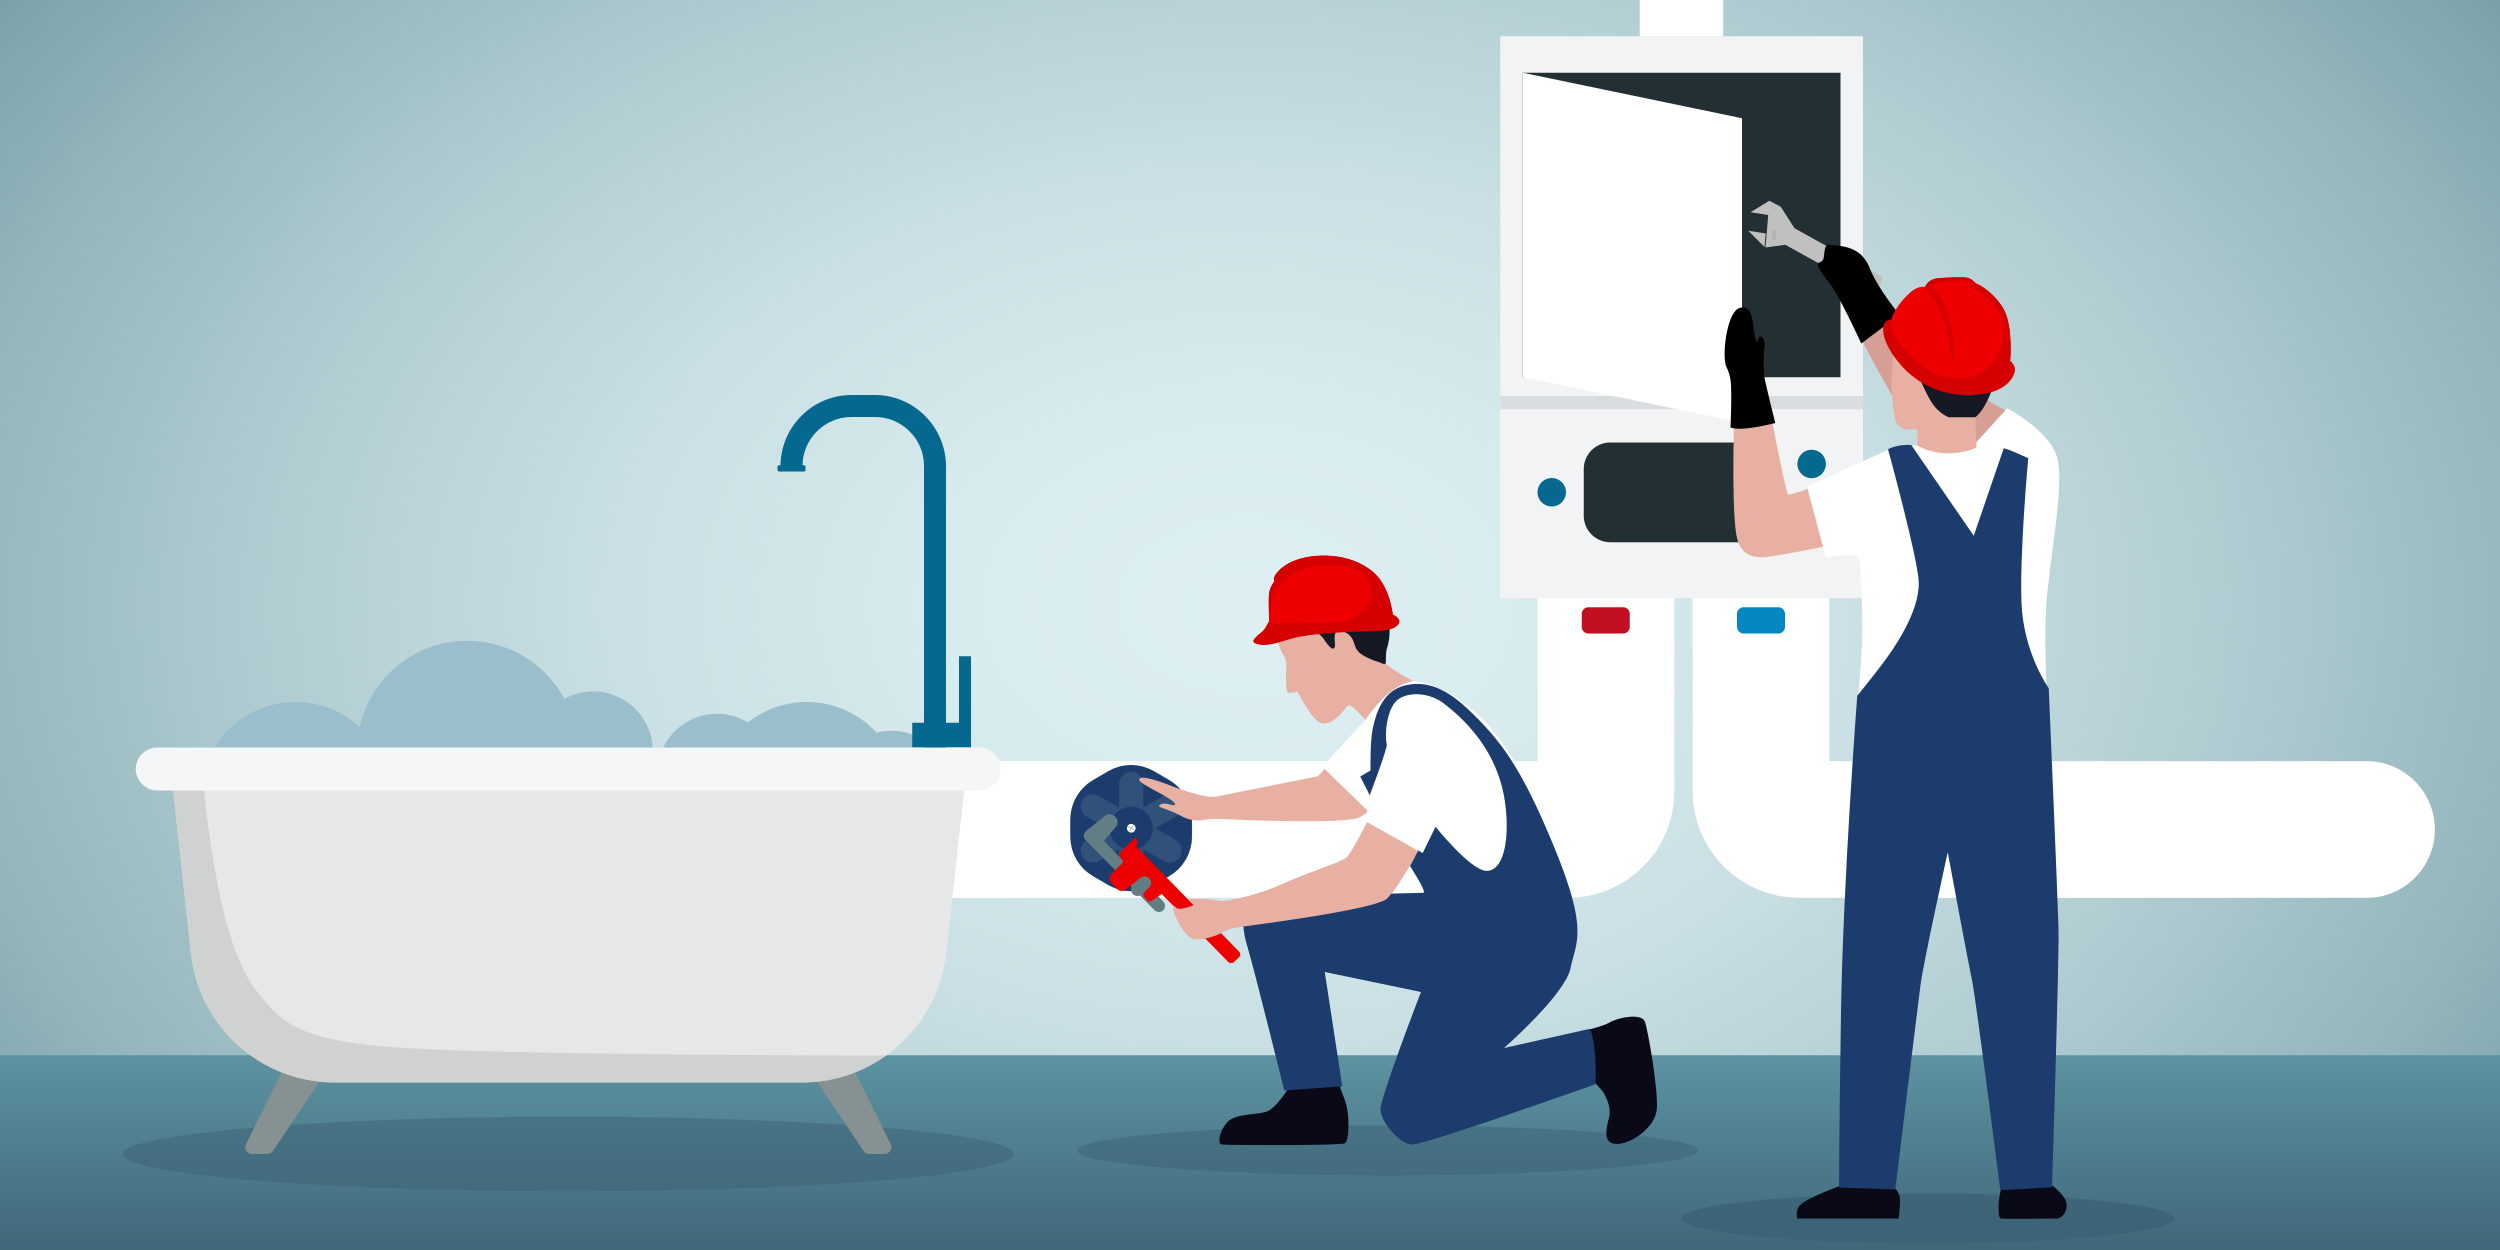 <?xml version="1.0" encoding="utf-8"?>
<!-- Generator: Adobe Illustrator 25.4.1, SVG Export Plug-In . SVG Version: 6.00 Build 0)  -->
<svg version="1.1" id="Layer_1" xmlns="http://www.w3.org/2000/svg" xmlns:xlink="http://www.w3.org/1999/xlink" x="0px" y="0px"
	 viewBox="0 0 1000 500" style="enable-background:new 0 0 1000 500;" xml:space="preserve">
<rect x="0" y="0" width="1000" height="500" fill="#333333" stroke="none"/>
<style type="text/css">
	.st0{fill:url(#SVGID_1_);}
	.st1{fill:#9BBECD;}
	.st2{fill:#0D80B5;}
	.st3{fill:url(#SVGID_00000176039936110963140510000007724436390869930430_);}
	.st4{opacity:0.48;fill:#3C6174;enable-background:new    ;}
	.st5{opacity:0.76;fill:#3C6174;enable-background:new    ;}
	.st6{fill:none;stroke:#FFFFFF;stroke-width:54.699;stroke-miterlimit:10;}
	.st7{fill:none;stroke:#FFFFFF;stroke-width:54.699;stroke-linecap:round;stroke-miterlimit:10;}
	.st8{fill:#C11021;}
	.st9{fill:#0388C3;}
	.st10{fill:#F2F3F4;}
	.st11{fill:#DADDE0;}
	.st12{fill:#04688F;}
	.st13{fill:#233033;}
	.st14{fill:#FFFFFF;}
	.st15{fill:#C0C0C0;}
	.st16{fill:#B4B4B4;}
	.st17{fill:#D69F96;}
	.st18{fill:#E8AFA3;}
	.st19{fill:#151924;}
	.st20{fill:#090917;}
	.st21{fill:#1B3C6D;}
	.st22{fill:#D50000;}
	.st23{fill:#EE0000;}
	.st24{fill:#C3D0DB;}
	.st25{fill:none;stroke:#1B3C6D;stroke-width:15.56;stroke-miterlimit:10;}
	.st26{fill:none;stroke:#30527A;stroke-width:9.644;stroke-linecap:round;stroke-miterlimit:10;}
	.st27{fill:#FFFFFF;stroke:#1B3C6D;stroke-width:10.373;stroke-miterlimit:10;}
	.st28{fill:#637D84;}
	.st29{fill:#869193;}
	.st30{fill:#E6E7E8;}
	
		.st31{opacity:0.53;clip-path:url(#SVGID_00000174596239536869467430000011579900524585823654_);fill:#BCBCBC;enable-background:new    ;}
	.st32{fill:#F5F6F7;}
</style>
<g>
	
		<radialGradient id="SVGID_1_" cx="945.545" cy="-1192.542" r="332.939" gradientTransform="matrix(2.237 0 0 -1.53 -1616.09 -1582.597)" gradientUnits="userSpaceOnUse">
		<stop  offset="1.583810e-02" style="stop-color:#DDEFF2"/>
		<stop  offset="0.162" style="stop-color:#D8EBEE"/>
		<stop  offset="0.333" style="stop-color:#CAE0E4"/>
		<stop  offset="0.516" style="stop-color:#B2CED3"/>
		<stop  offset="0.708" style="stop-color:#92B4BB"/>
		<stop  offset="0.905" style="stop-color:#68939D"/>
		<stop  offset="1" style="stop-color:#51818C"/>
	</radialGradient>
	<rect x="-5" y="-77.5" class="st0" width="1008" height="639.7"/>
	<g>
		<ellipse class="st1" cx="118.2" cy="318.8" rx="38" ry="38"/>
		<ellipse class="st1" cx="322.7" cy="318.8" rx="38" ry="38"/>
		<ellipse class="st1" cx="186.9" cy="300.4" rx="44.1" ry="44.1"/>
		
			<ellipse transform="matrix(3.835903e-02 -0.999 0.999 3.835903e-02 -71.966 525.999)" class="st1" cx="237.3" cy="300.4" rx="23.9" ry="23.9"/>
		<ellipse class="st1" cx="286.8" cy="309.4" rx="23.9" ry="23.9"/>
		<ellipse class="st1" cx="356.6" cy="316.2" rx="23.9" ry="23.9"/>
	</g>
	<ellipse class="st2" cx="946.7" cy="331.8" rx="10.7" ry="10.7"/>
	
		<linearGradient id="SVGID_00000080925408842441191060000011903704891273422735_" gradientUnits="userSpaceOnUse" x1="499" y1="-62.1" x2="499" y2="77.9" gradientTransform="matrix(1 0 0 -1 0 500)">
		<stop  offset="0" style="stop-color:#2C495E"/>
		<stop  offset="0.373" style="stop-color:#3C6274"/>
		<stop  offset="1" style="stop-color:#5D93A1"/>
	</linearGradient>
	
		<rect x="-5" y="422.1" style="fill:url(#SVGID_00000080925408842441191060000011903704891273422735_);" width="1008" height="140"/>
	<ellipse class="st4" cx="227.3" cy="461.6" rx="178.3" ry="14.9"/>
	<ellipse class="st4" cx="555.1" cy="460.2" rx="124.2" ry="10"/>
	<ellipse class="st5" cx="771.1" cy="487.4" rx="98.5" ry="10"/>
	<path class="st6" d="M642.4,121.4v195.1c0,8.4-6.8,15.3-15.3,15.3H336c-8.4,0-15.3-6.8-15.3-15.3"/>
	<path class="st7" d="M704.4,121.4v195.1c0,8.4,6.8,15.3,15.3,15.3h226.9"/>
	<path class="st8" d="M649.3,253.4h-14c-1.4,0-2.6-1.2-2.6-2.6v-5.3c0-1.4,1.2-2.6,2.6-2.6h14c1.4,0,2.6,1.2,2.6,2.6v5.3
		C651.9,252.2,650.7,253.4,649.3,253.4z"/>
	<path class="st9" d="M711.4,253.4h-14c-1.4,0-2.6-1.2-2.6-2.6v-5.3c0-1.4,1.2-2.6,2.6-2.6h14c1.4,0,2.6,1.2,2.6,2.6v5.3
		C714,252.2,712.8,253.4,711.4,253.4z"/>
	<g>
		<g>
			
				<ellipse transform="matrix(0.866 -0.5 0.5 0.866 97.592 334.19)" class="st2" cx="672.7" cy="-15.1" rx="20.2" ry="20.2"/>
			<rect x="600.1" y="14.5" class="st10" width="145.1" height="224.8"/>
			<rect x="600.1" y="161.8" class="st10" width="145.1" height="77.4"/>
			<rect x="600.1" y="158.4" class="st11" width="145.1" height="5.3"/>
			<g>
				<g>
					
						<ellipse transform="matrix(0.123 -0.992 0.992 0.123 451.818 881.615)" class="st12" cx="724.6" cy="185.2" rx="5.7" ry="5.7"/>
					
						<ellipse transform="matrix(0.992 -0.123 0.123 0.992 -20.133 90.486)" class="st12" cx="724.6" cy="208.7" rx="5.7" ry="5.7"/>
				</g>
				<circle class="st12" cx="620.7" cy="196.9" r="5.7"/>
				<path class="st13" d="M699.4,216.9h-55.3c-5.8,0-10.6-4.7-10.6-10.6v-18.7c0-5.8,4.7-10.6,10.6-10.6h55.3
					c5.8,0,10.6,4.7,10.6,10.6v18.7C710,212.1,705.3,216.9,699.4,216.9z"/>
			</g>
			<path class="st14" d="M689.3,14.5v-27.4c0-9.2-7.5-16.7-16.7-16.7l0,0c-9.2,0-16.7,7.5-16.7,16.7v27.4H689.3z"/>
		</g>
		<rect x="609.1" y="29.1" class="st13" width="127.1" height="121.8"/>
		<polygon class="st14" points="696.8,169.1 609.1,150.9 609.1,29.1 696.8,47.3 		"/>
	</g>
	<g>
		<g>
			<polygon class="st15" points="699.3,92.3 705.8,98.8 706.3,93.4 			"/>
			<path class="st15" d="M707.7,80.3l-7.5,4.6l7.1,1.1l-1.1,13l7.9-1.1l34.6,19.2c0.4,0.2,1,0.2,1.4-0.2c1.3-1.4,2.2-3,2.8-5.1
				c0.1-0.5-0.1-1-0.5-1.3l-34.6-19.2l-5.5-8.6L707.7,80.3z"/>
		</g>
		
			<rect x="707.8" y="92.8" transform="matrix(8.579478e-02 -0.996 0.996 8.579478e-02 555.604 792.775)" class="st16" width="4" height="1.6"/>
	</g>
	<g>
		<path class="st17" d="M781.5,150.8c8.3,7.5,25.3,15.1,31.7,20.9c5,4.5,8.3,25.9,2,29.8c-6.3,4-11.3,6.4-15.5,2.8
			c-1.7-1.4-32.7-29.7-39.7-40.9c-10.4-16.8-21.3-39.3-21.3-39.3l13.8-6.8C752.4,117.2,773.1,143.3,781.5,150.8z"/>
		<path class="st18" d="M727.1,194c0,0-10.9,4.4-11.9,3.7s-8.2-38.9-8.2-38.9l-13.2,2.3c0,0-1.4,40.2,0.7,52.6
			c2.1,12.4,12.1,9.1,20.2,7.8c7.9-1.3,19.8-4,19.8-4L727.1,194z"/>
		<path class="st14" d="M766.9,178.2c0,0-7.7,0-11.6,1.7c-5.3,2.3-32.5,14.7-32.5,14.7l7.5,28.3c0,0,12.5-2.1,13.3,0.4
			s1.7,27.4,1.2,34.9c-0.4,7.5-2.1,28.7-2.1,28.7l76.5,0.4c0,0-1.7-27-0.8-43.7c1-18,7.7-50,4.4-60.8s-19.9-19.5-19.9-19.5
			l-12.3,13.5L766.9,178.2z"/>
		<path class="st18" d="M763.8,127.5c0,0-6.2,10-6.9,18.3c-0.8,9.5,0.3,18.2,1.2,21.9s4.2,4.2,5.7,4.2s3.3-0.7,3.3-0.7l-0.2,7
			c0,0,5.9,3.6,13.6,3.1c7.7-0.5,10.1-2.4,10.1-2.4l-0.5-12L763.8,127.5z"/>
		<path class="st19" d="M766.1,147.1c0,0,3.6,9.2,6.5,13.8s6.9,6,6.9,6h10.6c0,0,3.5-2.2,6.6-10.8
			C799.7,147.5,766.1,147.1,766.1,147.1z"/>
		<path class="st20" d="M737.7,473.8c0,0-14.5,4.9-17.8,8.4c-1.9,2.1-1,5.2-1,5.2h40.6c0,0,0.5-4.3,0.5-7.4s-2.3-5-2.3-5
			L737.7,473.8z"/>
		<path class="st20" d="M800.5,475.4c0,0-1.1,3.7-1.1,7.5c0,3.2,0.3,4.2,0.9,4.5s22.9,0,22.9,0s3.1-0.7,3.5-4.9
			c0.3-4.2-6.3-8.6-6.3-8.6L800.5,475.4z"/>
		<path class="st21" d="M801.5,179.3l-12,35l-25-36.3c0,0-2.7-0.3-6,0.5c-1.9,0.4-3.3,1.2-3.3,1.2s12,43.7,12.3,53.2
			c0.3,12.2-10.4,27.2-14.8,33c-4.4,5.8-9.8,12.4-9.8,12.4s-5.7,74.5-6.5,126.5s-0.8,70.2-0.8,70.2l22.5,0.8c0,0,8.9-72.5,10.1-81.8
			c1.2-9.3,10.9-53.1,10.9-53.1s8.1,43.8,9.7,51.2c1.6,7.4,11.3,84,11.3,84l20.7-1.2c0,0,2.9-89.8,2.6-103.8
			c-0.4-14-3.9-95.8-3.9-95.8s-10.1-14-10.9-34.1c-0.8-20.2,2.7-57.9,2.7-57.9C808.1,181.9,804.9,180.2,801.5,179.3z"/>
		<path d="M692.2,171c0,0,0.5-9.4,0.2-17c-0.2-4.8-2-7.2-2.2-8.3c-1.3-6,1-21.2,5.6-22.5c6.8-1.9,4.7,10.2,7,13.7
			c0,0,0.7-2.4,1.4-2.3c2,0.2,1.7,3.9,1.5,5c-0.5,3.6-0.1,9-0.1,10.2c0,1.5,4.5,19.4,4.5,19.4S696.6,172.8,692.2,171z"/>
		<path d="M759.8,125.9c0,0-8.6-10.3-11.8-18.4c-3-7.6-8.4-9.1-16.3-9.6c-2.1-0.1-1.8,2.9-2.2,5.2c-0.5,2.3-2.4,1.5-2.4,2.6
			c0.1,2.4,5.7,8.6,6.4,10c4.8,8,11,21.7,11,21.7L759.8,125.9z"/>
		<g>
			<path class="st22" d="M758.3,128c0,0-3.5-0.8-4.5,1.3s-1.2,7.6,6.2,16.3s18,13.3,30.6,12.3c12.7-1,14.9-7.6,15.3-9.2
				c0.4-1.6-0.6-3.5-2.2-4.7C802.2,142.9,758.3,128,758.3,128z"/>
			<path class="st23" d="M756.5,129.8c-0.7-2.8,2.8-8.6,7.7-12.9c3.2-2.8,5.8-2.1,5.8-2.1s1-3.1,5-3.5s10.4-0.6,12.1-0.2
				c1.7,0.4,3.2,2.2,3.2,2.2s6.1,2.3,10.7,9.7c4.5,7.2,3,22.1,2.8,23.1c-0.1,1-4.5,7.7-17.4,7.2
				C772.3,152.8,758.4,139.2,756.5,129.8z"/>
			<path class="st22" d="M790.3,113.4c0,0-1.5-1.8-3.2-2.2c-1.7-0.4-8.1-0.2-12.1,0.2c-3.8,0.4-4.8,3.1-5,3.4
				c1.7,2.1,3.7,4.8,5.2,7.4c4.4,8,5.4,22.2,5.8,22c0.4-0.2,1.2-9.6-1.9-18.5c-3.1-8.9-6.7-10.2-5.7-11.8c0.7-1,9.5-1.7,12-1.8
				c1.7,0,4.2,1.8,3.6,1.9c-0.9,0.2-4.2,0.3-3.1,0.8c1.1,0.5,2.5,0,4,0.7s7.5,4.8,10.1,11c3.1,7.3,3.5,15.7,4.1,17.6
				c0.3-4.5,0.6-15.3-3-21.1C796.4,115.7,790.3,113.4,790.3,113.4z"/>
			<path class="st22" d="M767.4,145.7c9.1,7.8,16.1,9,19.3,9.1c12.9,0.6,17-7.5,17.1-8.6c0.1-1,1.5-14.7-2.3-22.2
				c0.2,1.3-0.9,1.6-1.1,2.8c-0.1,0.9,0.7,2.4,0.9,4c1.1,7.6-4.9,20.6-17,20.6C775.9,151.4,770.3,147.3,767.4,145.7z"/>
		</g>
	</g>
	<g>
		<path class="st24" d="M468.4,343.7h-31.7c-4.7,0-8.5-3.8-8.5-8.5v-7.7c0-4.7,3.8-8.5,8.5-8.5h31.7c4.7,0,8.5,3.8,8.5,8.5v7.7
			C476.8,339.9,473,343.7,468.4,343.7z"/>
		<path class="st14" d="M464.5,345.8h-24c-4.9,0-8.9-4-8.9-8.9v-11c0-4.9,4-8.9,8.9-8.9h24c4.9,0,8.9,4,8.9,8.9v11
			C473.4,341.7,469.4,345.8,464.5,345.8z"/>
		<g>
			<path class="st25" d="M463.7,318.7l-6-3.5c-3.3-1.9-7.3-1.9-10.5,0l-6,3.5c-3.3,1.9-5.3,5.3-5.3,9.1v6.9c0,3.8,2,7.2,5.3,9.1
				l6,3.5c3.3,1.9,7.3,1.9,10.5,0l6-3.5c3.3-1.9,5.3-5.3,5.3-9.1v-6.9C469,324.1,467,320.6,463.7,318.7z"/>
			<line class="st26" x1="452.5" y1="313.6" x2="452.5" y2="349"/>
			<line class="st26" x1="467.8" y1="322.5" x2="437.1" y2="340.2"/>
			<line class="st26" x1="437.1" y1="322.5" x2="467.8" y2="340.2"/>
			<path class="st27" d="M455.5,333c-1,1.7-3.1,2.2-4.7,1.3c-1.7-1-2.2-3.1-1.3-4.7c1-1.7,3.1-2.2,4.7-1.3
				C455.9,329.3,456.4,331.4,455.5,333z"/>
		</g>
	</g>
	<g>
		<path class="st28" d="M434.3,332.5c0.1-0.1,0.1-0.1,0.2-0.2l0,0l7.9-6.2c1-0.8,2.6-0.5,3.7,0.6s1.3,2.7,0.5,3.7l-5,6l23.7,24.2
			c1,1,0.9,2.5,0,3.5c-1,1-2.5,0.9-3.5,0L434.2,336C433.3,335,433.3,333.5,434.3,332.5z"/>
		<path class="st23" d="M444.6,349.5l4.2-4.1c0.5-0.5,0.5-1.3,0-1.7l-0.6-0.6c-0.6-0.6-0.6-1.7,0-2.3l3.2-3.1l0,0l1.9-1.9
			c0.4-0.4,1-0.5,1.4-0.2c0.6,0.4-0.2,3-0.2,3l41.1,42c0.6,0.6,0.6,1.7,0,2.3l-2,1.9c-0.6,0.6-1.7,0.6-2.3,0l-26.6-27.2l-4,2.7
			c-0.4,0.4-1.1,0.4-1.6,0l-1.2-1.2c-0.4-0.4-0.9-1.7-0.5-2.1c0,0,2.7-2.7,2.6-2.9l-1.6-2.8c-0.6-0.6-1.6-0.6-2.3,0l-5.7,4.4
			c-1,0.9-2.5,0.9-3.4,0l-2.7-2.7C443.6,352,443.7,350.5,444.6,349.5z"/>
		<path class="st28" d="M456.8,357.7l2.9-2.8c1-1,1-2.6,0-3.6l0,0c-1-1-2.6-1-3.6,0l-2.9,2.8c-1,1-1,2.6,0,3.6l0,0
			C454.2,358.6,455.8,358.6,456.8,357.7z"/>
	</g>
	<g>
		<path class="st18" d="M515.3,242.1c0,0-5.8,7.3-4.4,13.5c1.4,6.2,3.3,6.4,3.6,9.9c0.2,1.7-0.7,10.3,0.7,11.5
			c0.6,0.5,3.7-0.4,3.7-0.4s1.9,3.6,3.7,6.3c1.8,2.7,4.3,7.2,8,6.4c3.7-0.8,7.2-5.5,8.2-6.7c0.9-1,1.5-0.2,2.5,0.4s7.7,8.1,7.7,8.1
			l16-18.9c0,0-8.2-3.9-11.5-7.6c-3.2-3.7-4.2-16-12.4-18.9S524.4,236.3,515.3,242.1z"/>
		<path class="st19" d="M517.8,250.1c5.5-0.2,10.6,3.8,11.5,5.2c0.9,1.4,3.4,5.2,4.4,3.9s-1-5.8,1.3-6.6c2.2-0.8,5.2,1,6.3,3.7
			c1,2.7,0.8,2.9,2.1,4.4s5.7,3.5,7.4,3.9s3.2,1.7,3.5,0.6c0.2-1.2-0.2-3.5,0.5-5.9s2.1-7.1-0.3-14.4c-2.4-7.3-10.2-16.1-24.7-12.5
			s-16.6,5.7-18.1,8.8c-1.5,3.1,0.2,10.4,0.2,10.4S514.2,250.3,517.8,250.1z"/>
		<g>
			<path class="st23" d="M557.4,248.4c0,0-0.7-13-7.9-19.3c-9.9-8.7-24.9-7.6-31.9-4.7c-5.8,2.4-7.9,6-8,7c0,0.7,0.1,1.3,0.1,1.3
				c-2.2,2.9-2.2,5.1-2.2,8.5s0.2,9.2,0.2,9.2L557.4,248.4z"/>
			<path class="st22" d="M558.9,250.2c-2.4,2.3-6.7,2.2-13,2.3c-12.5,0.4-22.3,1.3-27.6,2.5c-5.3,1.2-11.6,4.4-16.3,2.3
				c-2.2-1,1.6-3.5,3-4.8s2.4-3.9,2.7-4.1c0,0,0,0.2,0,0.4s0.3,0.3,0.8,0.4c2.8,0.5,13.2,0,23.3-0.3c11.8-0.2,23.3-0.5,24.7-1.7
				c0.5-0.4,0.6-1,0.6-1.1v-0.3C557.1,245.8,561.6,247.6,558.9,250.2z"/>
			<path class="st22" d="M507.5,241.1c0-3.4,0-5.6,2.2-8.5c0,0-0.2-0.6-0.1-1.3c0.1-1,2.2-4.7,8-7c7-2.9,22-3.9,31.9,4.7
				c7.2,6.3,7.9,19.3,7.9,19.3l-20.6,0.8c0.2-0.1,0.3-0.1,0.6-0.2c5.5-1.3,9.5-6.2,10.8-8.9c1.2-2.7,0.6-10.4-7-12.7
				c-7.5-2.3-14.5-1.6-21.2,1c-5.2,2-8.6,5.3-10.3,9.8c-1.6,4-1.9,8.8-1.9,10.6C507.6,246.8,507.5,243.4,507.5,241.1z"/>
		</g>
		<path class="st18" d="M543.6,292.3l-16.4,18.2c0,0-35.2,7-40.5,8.1s-19-4.6-20.4-5.1c-5.6-2.1-10.8-3.4-10.6-1.5
			c0.2,1.8,14.3,7.6,14.3,9.7c0,1.2-3.8-1-5.6,0c-2.7,1.3,2,1.3,8.1,4.7c2.9,1.6,5.8,2.1,8.8,1.6c3.9-0.7,5.9-0.4,9.4-0.3
			c5.5,0.3,47.3,2,52.9-0.7s25.2-20.2,24.4-24.9C567.1,297.3,543.6,292.3,543.6,292.3z"/>
		<path class="st20" d="M515.8,434.6c0,0-5.3,9-9.6,10.2c-4.3,1.2-12.4,0.6-15.5,4.3s-3.7,8.4-2.1,8.7c1.6,0.3,48,0.5,49.4-0.5
			s1.7-7.3,1.1-12.2c-0.6-4.9-2.5-8-3.1-10.4s-1.2-3.3-1.2-3.3L515.8,434.6z"/>
		<path class="st20" d="M635.6,411.8c0,0,5.8-1.4,7.8-2.6c4.7-2.7,13.2-3.7,14.5-0.7c1.1,2.4,5.6,28.1,4.8,35.4s-10.3,13.7-16,13.7
			c-5.8,0-4.2-6.4-3.1-10.5c1.1-4.1-1.3-8.5-2-9.7c-1.6-2.6-5.4-5.9-5.4-5.9L635.6,411.8z"/>
		<path class="st18" d="M548.6,325.5c0,0-8,15.6-9.8,17.4s-16,6.2-26.5,11c-10.4,4.7-22.3,6.7-23.6,6.5c-10.5-1.6-13.4-0.6-13.4-0.6
			l2.3,2.3c-2,0.6-4,1.4-5.6,1.4c-2,0-2-1.3-2.4-1.1c-1.8,0.8,4.1,13,8.1,13.3c3.3,0.2,5.2-0.3,8.6-1.5c4.4-1.6,3.1-2.6,12.7-3.9
			c14.9-2,49.2-6.8,55.5-10.6c2.9-1.8,15.7-23,16-26.6C570.8,329.5,548.6,325.5,548.6,325.5z"/>
		<path class="st14" d="M528.9,306.7l17.3-18.8c0,0,11.4-17.7,22.1-15.1c10.7,2.6,24.6,10.7,36.1,29.6s12.9,29.8,12.9,29.8
			s-11.1,19.1-19.9,23.2c-7.2,3.4-23.4-21.9-23.4-21.9l-5,7.8l-23-12.9l3.3-14.2l-0.9,11.4L528.9,306.7z"/>
		<path class="st21" d="M547.9,318.1c0,0,7.1-18.7,6.8-20.3c-1-4.7,0.2-15.6,5.2-18.5c5.1-2.9,12.7-1.7,17.5,2
			c19.8,15.1,24,32,25,42.9c1.3,14.9-2,24.8-8.3,24.1c-6.3-0.7-19.9-17.6-19.9-17.6l-5.1,10.5l-1.8-1l-3.3,6.2
			c0,0,6.8,10.4,5.4,10.7c-1.5,0.2-67.3,1-69.5,4.4s-3.9,7.3-1,16.9c2.9,9.7,14.8,57.8,14.8,57.8l23.2-1.7l-7-45.7l38.5,8
			c0,0-16.5,42.6-16.2,47.2c0.2,4.6,7.5,13.8,12.8,13.8s73.2-24.1,73.2-24.1s0.4-6.5-0.4-14.2c-0.5-4.7-1.7-8-1.7-8l-34.5,7.7
			c0,0,24.4-21.3,26.6-31.9c2.2-10.6,7.3-14.8-6.3-47.9c-13.6-33.2-22-43.7-35-56c-10.2-9.6-18-10.8-24.6-9.3
			c-8.7,1.9-11.8,10.4-13.2,17.3c-1.1,5.2-0.9,16.8-0.9,16.8l-4.1,2.4L547.9,318.1z"/>
		<path class="st18" d="M493.7,359.8c4.7-0.9,12-2.8,18.6-5.8c10.5-4.8,24.7-9.2,26.5-11c0.2-0.2,0.5-0.6,0.8-1.1l21.7,8.6
			c-2.9,4.6-5.7,8.5-6.9,9.3c-6.3,3.8-40.6,8.6-55.5,10.6c-1.3,0.2-2.4,0.3-3.4,0.5L493.7,359.8z"/>
	</g>
	<g>
		<path class="st12" d="M350,158h-9.4c-15.5,0-28.2,12.6-28.4,28.1h-0.6c-0.4,0-0.6,0.3-0.6,0.6v1.3c0,0.4,0.3,0.6,0.6,0.6h10
			c0.4,0,0.6-0.3,0.6-0.6v-1.3c0-0.4-0.3-0.6-0.6-0.6H321c0.2-10.7,8.9-19.3,19.6-19.3h9.4c10.8,0,19.6,8.8,19.6,19.6v120.1h8.8
			V186.4C378.3,170.8,365.6,158,350,158z"/>
		<rect x="364.9" y="289.1" class="st12" width="23.5" height="9.9"/>
		<rect x="383.6" y="262.5" class="st12" width="4.8" height="33.2"/>
	</g>
	<g>
		<g>
			<path class="st29" d="M98.4,457.7c-0.9,1.8,0.4,3.9,2.4,3.9h6.2c0.9,0,1.7-0.5,2.2-1.2l22.7-33.9l-14.2-8L98.4,457.7z"/>
			<path class="st29" d="M356.3,457.7l-19.4-39.2l-14.2,8l22.7,33.9c0.5,0.7,1.3,1.2,2.2,1.2h6.2
				C355.8,461.6,357.2,459.5,356.3,457.7z"/>
		</g>
		<g>
			<g>
				<path id="SVGID_00000040548450000691688520000001255439818511626158_" class="st30" d="M320.8,433H133.9
					c-29.5,0-54.3-22.2-57.5-51.5l-7.9-72.1h317.9l-7.9,72.1C375.1,410.8,350.3,433,320.8,433z"/>
			</g>
			<g>
				<defs>
					<path id="SVGID_00000002369241653306190880000000703116559407525566_" d="M320.8,433H133.9c-29.5,0-54.3-22.2-57.5-51.5
						l-7.9-72.1h317.9l-7.9,72.1C375.1,410.8,350.3,433,320.8,433z"/>
				</defs>
				<clipPath id="SVGID_00000088120098184458775380000016019187776176286640_">
					<use xlink:href="#SVGID_00000002369241653306190880000000703116559407525566_"  style="overflow:visible;"/>
				</clipPath>
				
					<path style="opacity:0.53;clip-path:url(#SVGID_00000088120098184458775380000016019187776176286640_);fill:#BCBCBC;enable-background:new    ;" d="
					M80.3,300.4c0,0,4,70.8,21,94.1c10.3,14.1,16.9,20.8,51.1,24c41.5,3.9,209.3,3.7,209.3,3.7l-39,33.2L64.6,440l-5-141L80.3,300.4
					z"/>
			</g>
		</g>
		<path class="st32" d="M391.7,316.2H62.9c-4.7,0-8.6-3.9-8.6-8.6l0,0c0-4.7,3.9-8.6,8.6-8.6h328.8c4.7,0,8.6,3.9,8.6,8.6l0,0
			C400.3,312.3,396.5,316.2,391.7,316.2z"/>
	</g>
</g>
</svg>
